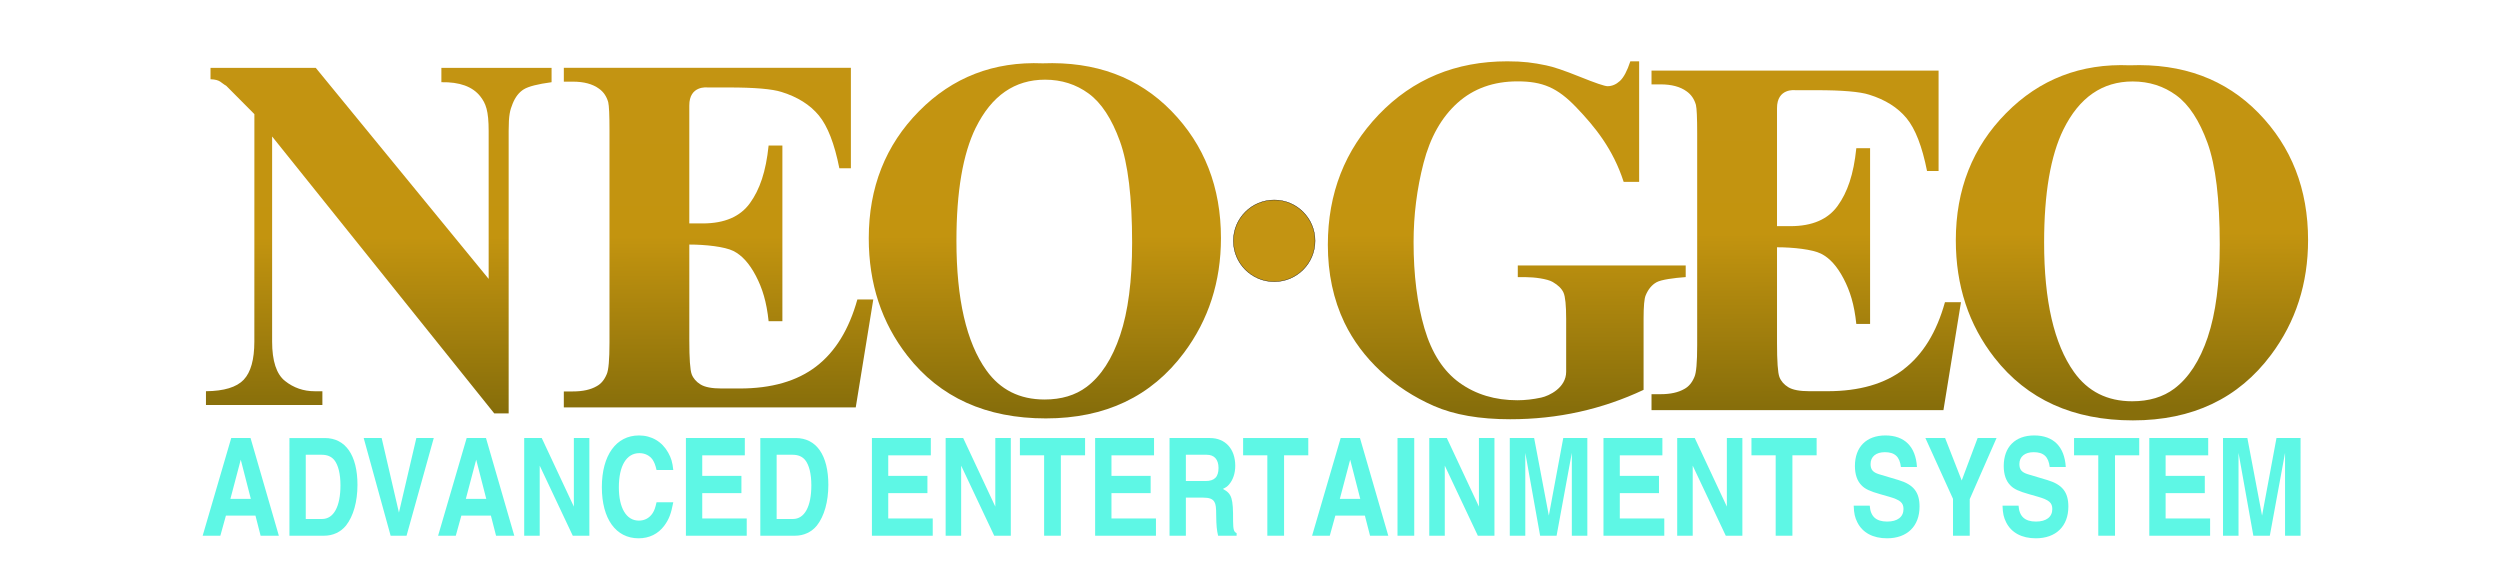 <?xml version="1.0" encoding="UTF-8" standalone="no"?>
<!-- Created with Inkscape (http://www.inkscape.org/) -->

<svg
   xmlns:dc="http://purl.org/dc/elements/1.1/"
   xmlns:cc="http://creativecommons.org/ns#"
   xmlns:rdf="http://www.w3.org/1999/02/22-rdf-syntax-ns#"
   xmlns:svg="http://www.w3.org/2000/svg"
   xmlns="http://www.w3.org/2000/svg"
   xmlns:xlink="http://www.w3.org/1999/xlink"
   xmlns:sodipodi="http://sodipodi.sourceforge.net/DTD/sodipodi-0.dtd"
   xmlns:inkscape="http://www.inkscape.org/namespaces/inkscape"
   version="1.1"
   viewBox="0 0 735 171.6"
   id="svg24"
   sodipodi:docname="system.svg"
   inkscape:version="0.92.3 (2405546, 2018-03-11)"
   width="735"
   height="171.6">
  <defs
     id="defs28">
    <linearGradient
       inkscape:collect="always"
       id="linearGradient825">
      <stop
         style="stop-color:#c39412;stop-opacity:1"
         offset="0"
         id="stop821" />
      <stop
         id="stop945"
         offset="0.517"
         style="stop-color:#c3940f;stop-opacity:1" />
      <stop
         style="stop-color:#876e0b;stop-opacity:1"
         offset="1"
         id="stop823" />
    </linearGradient>
    <linearGradient
       inkscape:collect="always"
       xlink:href="#linearGradient825"
       id="linearGradient827"
       x1="1035.424"
       y1="352.182"
       x2="1035.735"
       y2="477.719"
       gradientUnits="userSpaceOnUse" />
    <linearGradient
       inkscape:collect="always"
       xlink:href="#linearGradient825"
       id="linearGradient955"
       gradientUnits="userSpaceOnUse"
       x1="1035.424"
       y1="352.182"
       x2="1035.735"
       y2="477.719" />
    <linearGradient
       inkscape:collect="always"
       xlink:href="#linearGradient825"
       id="linearGradient957"
       gradientUnits="userSpaceOnUse"
       x1="1035.424"
       y1="352.182"
       x2="1035.735"
       y2="477.719" />
    <linearGradient
       inkscape:collect="always"
       xlink:href="#linearGradient825"
       id="linearGradient959"
       gradientUnits="userSpaceOnUse"
       x1="1035.424"
       y1="352.182"
       x2="1035.735"
       y2="477.719" />
    <linearGradient
       inkscape:collect="always"
       xlink:href="#linearGradient825"
       id="linearGradient961"
       gradientUnits="userSpaceOnUse"
       x1="1035.424"
       y1="352.182"
       x2="1035.735"
       y2="477.719" />
    <linearGradient
       inkscape:collect="always"
       xlink:href="#linearGradient825"
       id="linearGradient963"
       gradientUnits="userSpaceOnUse"
       x1="1035.424"
       y1="352.182"
       x2="1035.735"
       y2="477.719" />
    <linearGradient
       inkscape:collect="always"
       xlink:href="#linearGradient825"
       id="linearGradient965"
       gradientUnits="userSpaceOnUse"
       x1="1035.424"
       y1="352.182"
       x2="1035.735"
       y2="477.719" />
    <linearGradient
       inkscape:collect="always"
       xlink:href="#linearGradient825"
       id="linearGradient967"
       gradientUnits="userSpaceOnUse"
       x1="1035.424"
       y1="352.182"
       x2="1035.735"
       y2="477.719" />
    <linearGradient
       inkscape:collect="always"
       xlink:href="#linearGradient825"
       id="linearGradient969"
       gradientUnits="userSpaceOnUse"
       x1="1035.424"
       y1="352.182"
       x2="1035.735"
       y2="477.719" />
    <linearGradient
       inkscape:collect="always"
       xlink:href="#linearGradient825"
       id="linearGradient971"
       gradientUnits="userSpaceOnUse"
       x1="1035.424"
       y1="352.182"
       x2="1035.735"
       y2="477.719" />
  </defs>
  <sodipodi:namedview
     pagecolor="#ffffff"
     bordercolor="#666666"
     borderopacity="1"
     objecttolerance="10"
     gridtolerance="10"
     guidetolerance="10"
     inkscape:pageopacity="0"
     inkscape:pageshadow="2"
     inkscape:window-width="1920"
     inkscape:window-height="1015"
     id="namedview26"
     showgrid="false"
     inkscape:zoom="1.3968967"
     inkscape:cx="382.31804"
     inkscape:cy="34.650079"
     inkscape:window-x="0"
     inkscape:window-y="0"
     inkscape:window-maximized="1"
     inkscape:current-layer="svg24" />
  <g
     transform="matrix(0.9,0,0,0.9,-576.097,-306.278)"
     id="g22"
     style="fill:url(#linearGradient827);fill-opacity:1">
    <g
       transform="matrix(0.934,0,0,0.934,69.311,27.641)"
       id="g20"
       style="fill:url(#linearGradient971);fill-opacity:1;fill-rule:nonzero">
      <g
         transform="translate(1.5605469e-5)"
         id="g10"
         style="fill:url(#linearGradient961);fill-opacity:1">
        <path
           d="m 1142,431.7 h 2.911 c 2.715,0 7.366,0.559 9.28,1.683 1.916,1.114 3.177,2.364 3.786,3.747 0.611,1.385 0.92,4.436 0.92,9.148 v 18.5 c 0,5.583 -5.899,8.427 -8.743,9.044 -2.851,0.617 -5.624,0.926 -8.329,0.926 -7.789,0 -14.51,-2.026 -20.18,-6.081 -5.662,-4.058 -9.764,-10.4 -12.31,-19.05 -2.541,-8.637 -3.806,-18.68 -3.806,-30.15 0,-9.462 1.161,-18.69 3.485,-27.68 2.325,-8.994 6.283,-16 11.87,-21.03 5.587,-5.023 12.59,-7.537 21,-7.537 8.804,0 13.95,2.228 20.43,8.962 6.624,6.881 12.98,14.7 16.69,26.18 h 5.417 v -42.15 h -3.081 c -1.112,3.376 -2.326,5.667 -3.653,6.879 -1.331,1.215 -2.772,1.819 -4.318,1.819 -0.997,0 -4.227,-1.097 -9.675,-3.291 -5.451,-2.197 -9.396,-3.531 -11.83,-4.001 -4.483,-0.935 -7.966,-1.407 -13.55,-1.407 -18.04,0 -33.02,6.2 -44.92,18.6 -11.9,12.41 -17.85,27.6 -17.85,45.58 0,10.05 1.934,19.13 5.809,27.24 3.045,6.288 7.267,11.94 12.66,16.97 5.397,5.024 11.63,9.082 18.68,12.17 7.057,3.081 15.93,4.624 26.61,4.624 8.36,0 16.42,-0.864 24.2,-2.59 7.78,-1.732 15.26,-4.296 22.47,-7.691 v -24.86 c 0,-4.358 0.245,-7.098 0.743,-8.214 0.883,-2.122 2.139,-3.635 3.771,-4.551 1.629,-0.917 6.074,-1.514 10.22,-1.813 v -4.07 h -58.73 v 4.07 z"
           id="path4"
           inkscape:connector-curvature="0"
           style="fill:url(#linearGradient955);fill-opacity:1" />
        <path
           d="m 1277,463.9 c -6.694,5.127 -15.6,7.687 -26.71,7.687 h -6.334 c -3.393,0 -5.844,-0.463 -7.367,-1.396 -1.517,-0.934 -2.559,-2.127 -3.112,-3.585 -0.555,-1.456 -0.835,-5.447 -0.835,-11.97 v -33.39 c 5.706,0 12.39,0.742 15.39,2.235 2.994,1.485 5.627,4.391 7.886,8.711 2.27,4.32 3.754,9.089 4.459,15.86 h 4.816 v -61.45 h -4.816 c -0.941,9.233 -3.115,15.43 -6.529,20.16 -3.408,4.731 -8.909,7.096 -16.49,7.096 h -4.717 v -41.22 c -0.04,-7.164 6.347,-6.334 6.347,-6.334 h 7.462 c 9.025,0 15.17,0.527 18.45,1.579 5.622,1.748 9.971,4.492 13.05,8.221 3.078,3.736 5.461,9.886 7.162,18.46 h 4.037 v -35.1 h -100.4 v 4.808 h 3.167 c 3.856,0 6.9,0.816 9.117,2.444 1.58,1.108 2.664,2.687 3.246,4.725 0.293,1.219 0.441,4.514 0.441,9.876 v 74.26 c 0,5.944 -0.321,9.615 -0.966,11.02 -0.819,1.979 -1.989,3.379 -3.507,4.194 -2.108,1.227 -4.884,1.836 -8.331,1.836 h -3.167 v 5.586 h 102.1 l 6.135,-37.76 h -5.604 c -2.924,10.51 -7.735,18.33 -14.43,23.45"
           id="path6"
           inkscape:connector-curvature="0"
           style="fill:url(#linearGradient957);fill-opacity:1" />
        <path
           d="m 1356,357.6 c -17.11,-0.706 -31.53,4.871 -43.24,16.74 -11.73,11.86 -17.58,26.69 -17.58,44.47 0,15.84 4.503,29.53 13.52,41.07 11.4,14.6 27.54,21.91 48.42,21.91 20.81,0 36.93,-7.656 48.34,-22.97 8.61,-11.53 12.92,-24.9 12.92,-40.1 0,-17.78 -5.778,-32.59 -17.32,-44.43 -11.55,-11.84 -26.56,-17.4 -45.04,-16.69 m 27.29,95.04 c -2.792,8.27 -6.7,14.29 -11.72,18.05 -3.934,2.946 -8.841,4.415 -14.72,4.415 -8.728,0 -15.51,-3.415 -20.37,-10.24 -6.956,-9.769 -10.44,-24.86 -10.44,-45.29 0,-17.19 2.251,-30.37 6.758,-39.55 5.531,-11.18 13.6,-16.77 24.21,-16.77 5.76,0 10.85,1.621 15.27,4.858 4.42,3.236 8.055,8.785 10.91,16.64 2.851,7.861 4.278,19.7 4.278,35.54 0,13.3 -1.396,24.09 -4.194,32.36"
           id="path8"
           inkscape:connector-curvature="0"
           style="fill:url(#linearGradient959);fill-opacity:1" />
      </g>
      <path
         d="m 976.9,481.1 c 20.81,0 36.93,-7.657 48.34,-22.97 8.61,-11.54 12.92,-24.9 12.92,-40.1 0,-17.78 -5.778,-32.59 -17.32,-44.43 -11.55,-11.84 -26.56,-17.4 -45.04,-16.69 -17.11,-0.705 -31.53,4.871 -43.24,16.74 -11.73,11.86 -17.58,26.69 -17.58,44.47 0,15.84 4.503,29.53 13.52,41.07 11.4,14.6 27.54,21.91 48.42,21.91 m -24.5,-101.7 c 5.531,-11.18 13.6,-16.77 24.21,-16.77 5.76,0 10.85,1.618 15.27,4.856 4.42,3.237 8.055,8.786 10.91,16.64 2.851,7.861 4.278,19.7 4.278,35.53 0,13.3 -1.396,24.09 -4.194,32.36 -2.792,8.271 -6.7,14.29 -11.72,18.06 -3.934,2.944 -8.841,4.414 -14.72,4.414 -8.728,0 -15.51,-3.415 -20.37,-10.24 -6.956,-9.769 -10.44,-24.86 -10.44,-45.29 0,-17.19 2.251,-30.37 6.758,-39.55"
         id="path12"
         inkscape:connector-curvature="0"
         style="fill:url(#linearGradient963);fill-opacity:1" />
      <path
         d="m 916.6,439.5 h -5.605 c -2.923,10.51 -7.736,18.33 -14.43,23.45 -6.694,5.126 -15.6,7.687 -26.7,7.687 h -6.334 c -3.392,0 -5.842,-0.465 -7.367,-1.396 -1.518,-0.934 -2.558,-2.128 -3.114,-3.586 -0.554,-1.458 -0.834,-5.447 -0.834,-11.97 v -33.39 c 5.705,0 12.39,0.742 15.39,2.236 2.997,1.484 5.629,4.39 7.889,8.71 2.267,4.32 3.753,9.089 4.459,15.86 h 4.816 v -61.45 h -4.816 c -0.944,9.229 -3.119,15.43 -6.531,20.16 -3.405,4.731 -8.908,7.095 -16.49,7.095 h -4.72 v -41.22 c -0.039,-7.165 6.352,-6.334 6.352,-6.334 h 7.456 c 9.027,0 15.18,0.526 18.46,1.578 5.626,1.747 9.975,4.491 13.05,8.221 3.077,3.735 5.463,9.889 7.163,18.46 h 4.036 v -35.13 h -100.4 v 4.839 h 3.164 c 3.858,0 6.899,0.817 9.121,2.444 1.578,1.107 2.659,2.685 3.241,4.724 0.295,1.22 0.443,4.513 0.443,9.875 v 74.26 c 0,5.942 -0.321,9.615 -0.966,11.01 -0.817,1.979 -1.991,3.382 -3.504,4.195 -2.108,1.227 -4.884,1.836 -8.336,1.836 h -3.164 v 5.587 h 102.1 l 6.138,-37.76 z"
         id="path14"
         inkscape:connector-curvature="0"
         style="fill:url(#linearGradient965);fill-opacity:1" />
      <path
         d="m 723.9,471.6 h -2.71 c -3.888,0 -7.341,-1.193 -10.36,-3.58 -3.014,-2.388 -4.523,-6.986 -4.523,-13.8 V 382.5 l 77.69,96.85 5.037,0.006 v -98.78 c 0,-5.616 0.466,-7.246 1.393,-9.557 0.927,-2.311 2.223,-3.979 3.878,-5.003 1.656,-1.023 4.906,-1.856 9.738,-2.501 v -5.026 h -38.54 v 5.026 c 6.354,-0.116 10.89,1.521 13.58,4.915 1.97,2.515 2.954,5.008 2.954,12.15 v 51.73 l -60.48,-73.82 h -36.8 v 3.988 c 3.498,0.116 3.622,1.289 5.485,2.277 l 9.858,9.921 -0.014,79.54 c 0,6.289 -1.242,10.74 -3.723,13.36 -2.483,2.621 -6.885,3.959 -13.2,4.018 v 4.808 h 40.72 v -4.808 z"
         id="path16"
         inkscape:connector-curvature="0"
         style="fill:url(#linearGradient967);fill-opacity:1" />
      <path
         style="color:#000000;fill:url(#linearGradient969);fill-opacity:1;stroke:#000000;stroke-width:0.133;stroke-linecap:butt;stroke-linejoin:miter;stroke-miterlimit:4;stroke-dasharray:none;stroke-dashoffset:0;enable-background:accumulate"
         d="m 527.9,9.648 c 0,8.679 -7.036,15.71 -15.71,15.71 -8.679,0 -15.71,-7.036 -15.71,-15.71 0,-8.679 7.036,-15.71 15.71,-15.71 8.679,0 15.71,7.036 15.71,15.71 z"
         transform="matrix(0.909,0,0,0.909,591.211,410.224)"
         stroke-miterlimit="4"
         id="path18"
         inkscape:connector-curvature="0" />
    </g>
  </g>
  <g
     aria-label="ADVANCED ENTERTAINMENT SYSTEM"
     style="font-style:normal;font-variant:normal;font-weight:normal;font-stretch:normal;font-size:40px;line-height:1.25;font-family:'NES Cyrillic';-inkscape-font-specification:'NES Cyrillic';letter-spacing:0px;word-spacing:0px;fill:#5ef7e5;fill-opacity:1;stroke:none"
     id="text883">
    <path
       d="m 66.422,151.581 h 8.68 l 1.52,5.92 h 5.36 l -8.32,-28.72 h -5.68 l -8.4,28.72 h 5.2 z m 4.36,-16.44 2.96,11.52 h -6 z"
       style="font-style:normal;font-variant:normal;font-weight:bold;font-stretch:condensed;font-family:'Nimbus Sans L';-inkscape-font-specification:'Nimbus Sans L Bold Condensed';fill:#5ef7e5;fill-opacity:1"
       id="path845"
       inkscape:connector-curvature="0" />
    <path
       d="m 85.094,157.501 h 10.2 c 2.6,0 4.88,-1.08 6.44,-3 2.16,-2.76 3.36,-7 3.36,-11.96 0,-8.72 -3.52,-13.76 -9.6,-13.76 h -10.4 z m 4.8,-23.8 h 4.72 c 1.6,0 2.8,0.52 3.64,1.52 1.2,1.48 1.84,4.08 1.84,7.48 0,6.24 -2,9.88 -5.4,9.88 h -4.8 z"
       style="font-style:normal;font-variant:normal;font-weight:bold;font-stretch:condensed;font-family:'Nimbus Sans L';-inkscape-font-specification:'Nimbus Sans L Bold Condensed';fill:#5ef7e5;fill-opacity:1"
       id="path847"
       inkscape:connector-curvature="0" />
    <path
       d="m 117.286,150.701 -5.08,-21.92 h -5.28 l 7.92,28.72 h 4.68 l 8,-28.72 h -5.12 z"
       style="font-style:normal;font-variant:normal;font-weight:bold;font-stretch:condensed;font-family:'Nimbus Sans L';-inkscape-font-specification:'Nimbus Sans L Bold Condensed';fill:#5ef7e5;fill-opacity:1"
       id="path849"
       inkscape:connector-curvature="0" />
    <path
       d="m 135.641,151.581 h 8.68 l 1.52,5.92 h 5.36 l -8.32,-28.72 h -5.68 l -8.4,28.72 h 5.2 z m 4.36,-16.44 2.96,11.52 h -6 z"
       style="font-style:normal;font-variant:normal;font-weight:bold;font-stretch:condensed;font-family:'Nimbus Sans L';-inkscape-font-specification:'Nimbus Sans L Bold Condensed';fill:#5ef7e5;fill-opacity:1"
       id="path851"
       inkscape:connector-curvature="0" />
    <path
       d="m 168.713,148.941 -9.44,-20.16 h -5.16 v 28.72 h 4.56 v -20.6 l 9.72,20.6 h 4.88 v -28.72 h -4.56 z"
       style="font-style:normal;font-variant:normal;font-weight:bold;font-stretch:condensed;font-family:'Nimbus Sans L';-inkscape-font-specification:'Nimbus Sans L Bold Condensed';fill:#5ef7e5;fill-opacity:1"
       id="path853"
       inkscape:connector-curvature="0" />
    <path
       d="m 197.945,138.181 c -0.24,-2.28 -0.6,-3.48 -1.48,-5.08 -1.8,-3.24 -4.88,-5.08 -8.6,-5.08 -6.72,0 -10.92,5.84 -10.92,15.2 0,9.32 4.12,15.04 10.8,15.04 3.12,0 5.76,-1.28 7.56,-3.72 1.36,-1.84 2,-3.48 2.64,-6.88 h -4.92 c -0.36,1.6 -0.6,2.32 -1.12,3.16 -0.96,1.48 -2.36,2.24 -4.08,2.24 -3.68,0 -5.88,-3.68 -5.88,-9.8 0,-6.32 2.24,-10.04 6.04,-10.04 1.64,0 3.04,0.72 3.88,1.92 0.52,0.84 0.8,1.48 1.16,3.04 z"
       style="font-style:normal;font-variant:normal;font-weight:bold;font-stretch:condensed;font-family:'Nimbus Sans L';-inkscape-font-specification:'Nimbus Sans L Bold Condensed';fill:#5ef7e5;fill-opacity:1"
       id="path855"
       inkscape:connector-curvature="0" />
    <path
       d="m 218.977,128.781 h -17.32 v 28.72 h 17.88 v -5.08 h -13.08 v -7.44 h 11.52 v -5.08 h -11.52 v -6.04 h 12.52 z"
       style="font-style:normal;font-variant:normal;font-weight:bold;font-stretch:condensed;font-family:'Nimbus Sans L';-inkscape-font-specification:'Nimbus Sans L Bold Condensed';fill:#5ef7e5;fill-opacity:1"
       id="path857"
       inkscape:connector-curvature="0" />
    <path
       d="m 223.532,157.501 h 10.2 c 2.6,0 4.88,-1.08 6.44,-3 2.16,-2.76 3.36,-7 3.36,-11.96 0,-8.72 -3.52,-13.76 -9.6,-13.76 h -10.4 z m 4.8,-23.8 h 4.72 c 1.6,0 2.8,0.52 3.64,1.52 1.2,1.48 1.84,4.08 1.84,7.48 0,6.24 -2,9.88 -5.4,9.88 h -4.8 z"
       style="font-style:normal;font-variant:normal;font-weight:bold;font-stretch:condensed;font-family:'Nimbus Sans L';-inkscape-font-specification:'Nimbus Sans L Bold Condensed';fill:#5ef7e5;fill-opacity:1"
       id="path859"
       inkscape:connector-curvature="0" />
    <path
       d="m 273.664,128.781 h -17.32 v 28.72 h 17.88 v -5.08 h -13.08 v -7.44 h 11.52 v -5.08 h -11.52 v -6.04 h 12.52 z"
       style="font-style:normal;font-variant:normal;font-weight:bold;font-stretch:condensed;font-family:'Nimbus Sans L';-inkscape-font-specification:'Nimbus Sans L Bold Condensed';fill:#5ef7e5;fill-opacity:1"
       id="path861"
       inkscape:connector-curvature="0" />
    <path
       d="m 292.619,148.941 -9.44,-20.16 h -5.16 v 28.72 h 4.56 v -20.6 l 9.72,20.6 h 4.88 v -28.72 h -4.56 z"
       style="font-style:normal;font-variant:normal;font-weight:bold;font-stretch:condensed;font-family:'Nimbus Sans L';-inkscape-font-specification:'Nimbus Sans L Bold Condensed';fill:#5ef7e5;fill-opacity:1"
       id="path863"
       inkscape:connector-curvature="0" />
    <path
       d="m 311.891,133.861 h 7.12 v -5.08 h -19.16 v 5.08 h 7.12 v 23.64 h 4.92 z"
       style="font-style:normal;font-variant:normal;font-weight:bold;font-stretch:condensed;font-family:'Nimbus Sans L';-inkscape-font-specification:'Nimbus Sans L Bold Condensed';fill:#5ef7e5;fill-opacity:1"
       id="path865"
       inkscape:connector-curvature="0" />
    <path
       d="m 339.289,128.781 h -17.32 v 28.72 h 17.88 v -5.08 h -13.08 v -7.44 h 11.52 v -5.08 h -11.52 v -6.04 h 12.52 z"
       style="font-style:normal;font-variant:normal;font-weight:bold;font-stretch:condensed;font-family:'Nimbus Sans L';-inkscape-font-specification:'Nimbus Sans L Bold Condensed';fill:#5ef7e5;fill-opacity:1"
       id="path867"
       inkscape:connector-curvature="0" />
    <path
       d="m 343.844,157.501 h 4.8 v -11.2 h 5.08 c 1.8,0 2.8,0.36 3.32,1.28 0.4,0.68 0.52,1.6 0.52,4.16 0.04,2.72 0.16,4.12 0.56,5.76 h 5.44 v -0.76 c -0.84,-0.4 -1,-1.04 -1.04,-3.56 0.04,-6.72 -0.36,-8.04 -3,-9.44 0.92,-0.44 1.32,-0.72 1.8,-1.28 1.2,-1.4 1.84,-3.32 1.84,-5.52 0,-4.96 -2.92,-8.16 -7.44,-8.16 h -11.88 z m 4.8,-16.08 v -7.72 h 6.16 c 2.2,0 3.44,1.4 3.44,3.88 0,2.64 -1.2,3.84 -3.8,3.84 z"
       style="font-style:normal;font-variant:normal;font-weight:bold;font-stretch:condensed;font-family:'Nimbus Sans L';-inkscape-font-specification:'Nimbus Sans L Bold Condensed';fill:#5ef7e5;fill-opacity:1"
       id="path869"
       inkscape:connector-curvature="0" />
    <path
       d="m 377.516,133.861 h 7.12 v -5.08 h -19.16 v 5.08 h 7.12 v 23.64 h 4.92 z"
       style="font-style:normal;font-variant:normal;font-weight:bold;font-stretch:condensed;font-family:'Nimbus Sans L';-inkscape-font-specification:'Nimbus Sans L Bold Condensed';fill:#5ef7e5;fill-opacity:1"
       id="path871"
       inkscape:connector-curvature="0" />
    <path
       d="m 392.594,151.581 h 8.68 l 1.52,5.92 h 5.36 l -8.32,-28.72 h -5.68 l -8.4,28.72 h 5.2 z m 4.36,-16.44 2.96,11.52 h -6 z"
       style="font-style:normal;font-variant:normal;font-weight:bold;font-stretch:condensed;font-family:'Nimbus Sans L';-inkscape-font-specification:'Nimbus Sans L Bold Condensed';fill:#5ef7e5;fill-opacity:1"
       id="path873"
       inkscape:connector-curvature="0" />
    <path
       d="m 415.786,128.781 h -4.92 v 28.72 h 4.92 z"
       style="font-style:normal;font-variant:normal;font-weight:bold;font-stretch:condensed;font-family:'Nimbus Sans L';-inkscape-font-specification:'Nimbus Sans L Bold Condensed';fill:#5ef7e5;fill-opacity:1"
       id="path875"
       inkscape:connector-curvature="0" />
    <path
       d="m 434.807,148.941 -9.44,-20.16 h -5.16 v 28.72 h 4.56 v -20.6 l 9.72,20.6 h 4.88 v -28.72 h -4.56 z"
       style="font-style:normal;font-variant:normal;font-weight:bold;font-stretch:condensed;font-family:'Nimbus Sans L';-inkscape-font-specification:'Nimbus Sans L Bold Condensed';fill:#5ef7e5;fill-opacity:1"
       id="path877"
       inkscape:connector-curvature="0" />
    <path
       d="m 466.678,128.781 h -7.08 l -4.24,22.8 -4.32,-22.8 h -7.16 v 28.72 h 4.56 v -24.36 l 4.36,24.36 h 4.84 l 4.48,-24.36 v 24.36 h 4.56 z"
       style="font-style:normal;font-variant:normal;font-weight:bold;font-stretch:condensed;font-family:'Nimbus Sans L';-inkscape-font-specification:'Nimbus Sans L Bold Condensed';fill:#5ef7e5;fill-opacity:1"
       id="path879"
       inkscape:connector-curvature="0" />
    <path
       d="m 488.742,128.781 h -17.32 v 28.72 h 17.88 v -5.08 h -13.08 v -7.44 h 11.52 v -5.08 h -11.52 v -6.04 h 12.52 z"
       style="font-style:normal;font-variant:normal;font-weight:bold;font-stretch:condensed;font-family:'Nimbus Sans L';-inkscape-font-specification:'Nimbus Sans L Bold Condensed';fill:#5ef7e5;fill-opacity:1"
       id="path881"
       inkscape:connector-curvature="0" />
    <path
       d="m 507.697,148.941 -9.44,-20.16 h -5.16 v 28.72 h 4.56 v -20.6 l 9.72,20.6 h 4.88 v -28.72 h -4.56 z"
       style="font-style:normal;font-variant:normal;font-weight:bold;font-stretch:condensed;font-family:'Nimbus Sans L';-inkscape-font-specification:'Nimbus Sans L Bold Condensed';fill:#5ef7e5;fill-opacity:1"
       id="path883"
       inkscape:connector-curvature="0" />
    <path
       d="m 526.969,133.861 h 7.12 v -5.08 h -19.16 v 5.08 h 7.12 v 23.64 h 4.92 z"
       style="font-style:normal;font-variant:normal;font-weight:bold;font-stretch:condensed;font-family:'Nimbus Sans L';-inkscape-font-specification:'Nimbus Sans L Bold Condensed';fill:#5ef7e5;fill-opacity:1"
       id="path885"
       inkscape:connector-curvature="0" />
    <path
       d="m 544.988,148.661 c 0.08,2.32 0.36,3.48 1.08,4.92 1.52,3.04 4.6,4.68 8.72,4.68 5.92,0 9.56,-3.56 9.56,-9.32 0,-4.24 -1.76,-6.48 -6.16,-7.8 l -5.76,-1.72 c -1.8,-0.56 -2.48,-1.36 -2.48,-3 0,-2.16 1.6,-3.48 4.2,-3.48 2.92,0 4.36,1.32 4.72,4.36 h 4.72 c -0.36,-6 -3.64,-9.28 -9.28,-9.28 -5.6,0 -8.96,3.4 -8.96,9 0,2.48 0.68,4.44 2,5.72 1,1.04 2.48,1.72 5.48,2.56 l 2.52,0.72 c 3.32,0.96 4.28,1.76 4.28,3.64 0,2.32 -1.76,3.68 -4.8,3.68 -3.28,0 -4.92,-1.52 -5.12,-4.68 z"
       style="font-style:normal;font-variant:normal;font-weight:bold;font-stretch:condensed;font-family:'Nimbus Sans L';-inkscape-font-specification:'Nimbus Sans L Bold Condensed';fill:#5ef7e5;fill-opacity:1"
       id="path887"
       inkscape:connector-curvature="0" />
    <path
       d="m 579.103,146.741 7.88,-17.96 h -5.56 l -4.68,12.48 -4.88,-12.48 h -5.8 l 8.12,17.88 v 10.84 h 4.92 z"
       style="font-style:normal;font-variant:normal;font-weight:bold;font-stretch:condensed;font-family:'Nimbus Sans L';-inkscape-font-specification:'Nimbus Sans L Bold Condensed';fill:#5ef7e5;fill-opacity:1"
       id="path889"
       inkscape:connector-curvature="0" />
    <path
       d="m 588.738,148.661 c 0.08,2.32 0.36,3.48 1.08,4.92 1.52,3.04 4.6,4.68 8.72,4.68 5.92,0 9.56,-3.56 9.56,-9.32 0,-4.24 -1.76,-6.48 -6.16,-7.8 l -5.76,-1.72 c -1.8,-0.56 -2.48,-1.36 -2.48,-3 0,-2.16 1.6,-3.48 4.2,-3.48 2.92,0 4.36,1.32 4.72,4.36 h 4.72 c -0.36,-6 -3.64,-9.28 -9.28,-9.28 -5.6,0 -8.96,3.4 -8.96,9 0,2.48 0.68,4.44 2,5.72 1,1.04 2.48,1.72 5.48,2.56 l 2.52,0.72 c 3.32,0.96 4.28,1.76 4.28,3.64 0,2.32 -1.76,3.68 -4.8,3.68 -3.28,0 -4.92,-1.52 -5.12,-4.68 z"
       style="font-style:normal;font-variant:normal;font-weight:bold;font-stretch:condensed;font-family:'Nimbus Sans L';-inkscape-font-specification:'Nimbus Sans L Bold Condensed';fill:#5ef7e5;fill-opacity:1"
       id="path891"
       inkscape:connector-curvature="0" />
    <path
       d="m 621.813,133.861 h 7.12 v -5.08 h -19.16 v 5.08 h 7.12 v 23.64 h 4.92 z"
       style="font-style:normal;font-variant:normal;font-weight:bold;font-stretch:condensed;font-family:'Nimbus Sans L';-inkscape-font-specification:'Nimbus Sans L Bold Condensed';fill:#5ef7e5;fill-opacity:1"
       id="path893"
       inkscape:connector-curvature="0" />
    <path
       d="m 649.211,128.781 h -17.32 v 28.72 h 17.88 v -5.08 h -13.08 v -7.44 h 11.52 v -5.08 h -11.52 v -6.04 h 12.52 z"
       style="font-style:normal;font-variant:normal;font-weight:bold;font-stretch:condensed;font-family:'Nimbus Sans L';-inkscape-font-specification:'Nimbus Sans L Bold Condensed';fill:#5ef7e5;fill-opacity:1"
       id="path895"
       inkscape:connector-curvature="0" />
    <path
       d="m 676.366,128.781 h -7.08 l -4.24,22.8 -4.32,-22.8 h -7.16 v 28.72 h 4.56 v -24.36 l 4.36,24.36 h 4.84 l 4.48,-24.36 v 24.36 h 4.56 z"
       style="font-style:normal;font-variant:normal;font-weight:bold;font-stretch:condensed;font-family:'Nimbus Sans L';-inkscape-font-specification:'Nimbus Sans L Bold Condensed';fill:#5ef7e5;fill-opacity:1"
       id="path897"
       inkscape:connector-curvature="0" />
  </g>
</svg>
